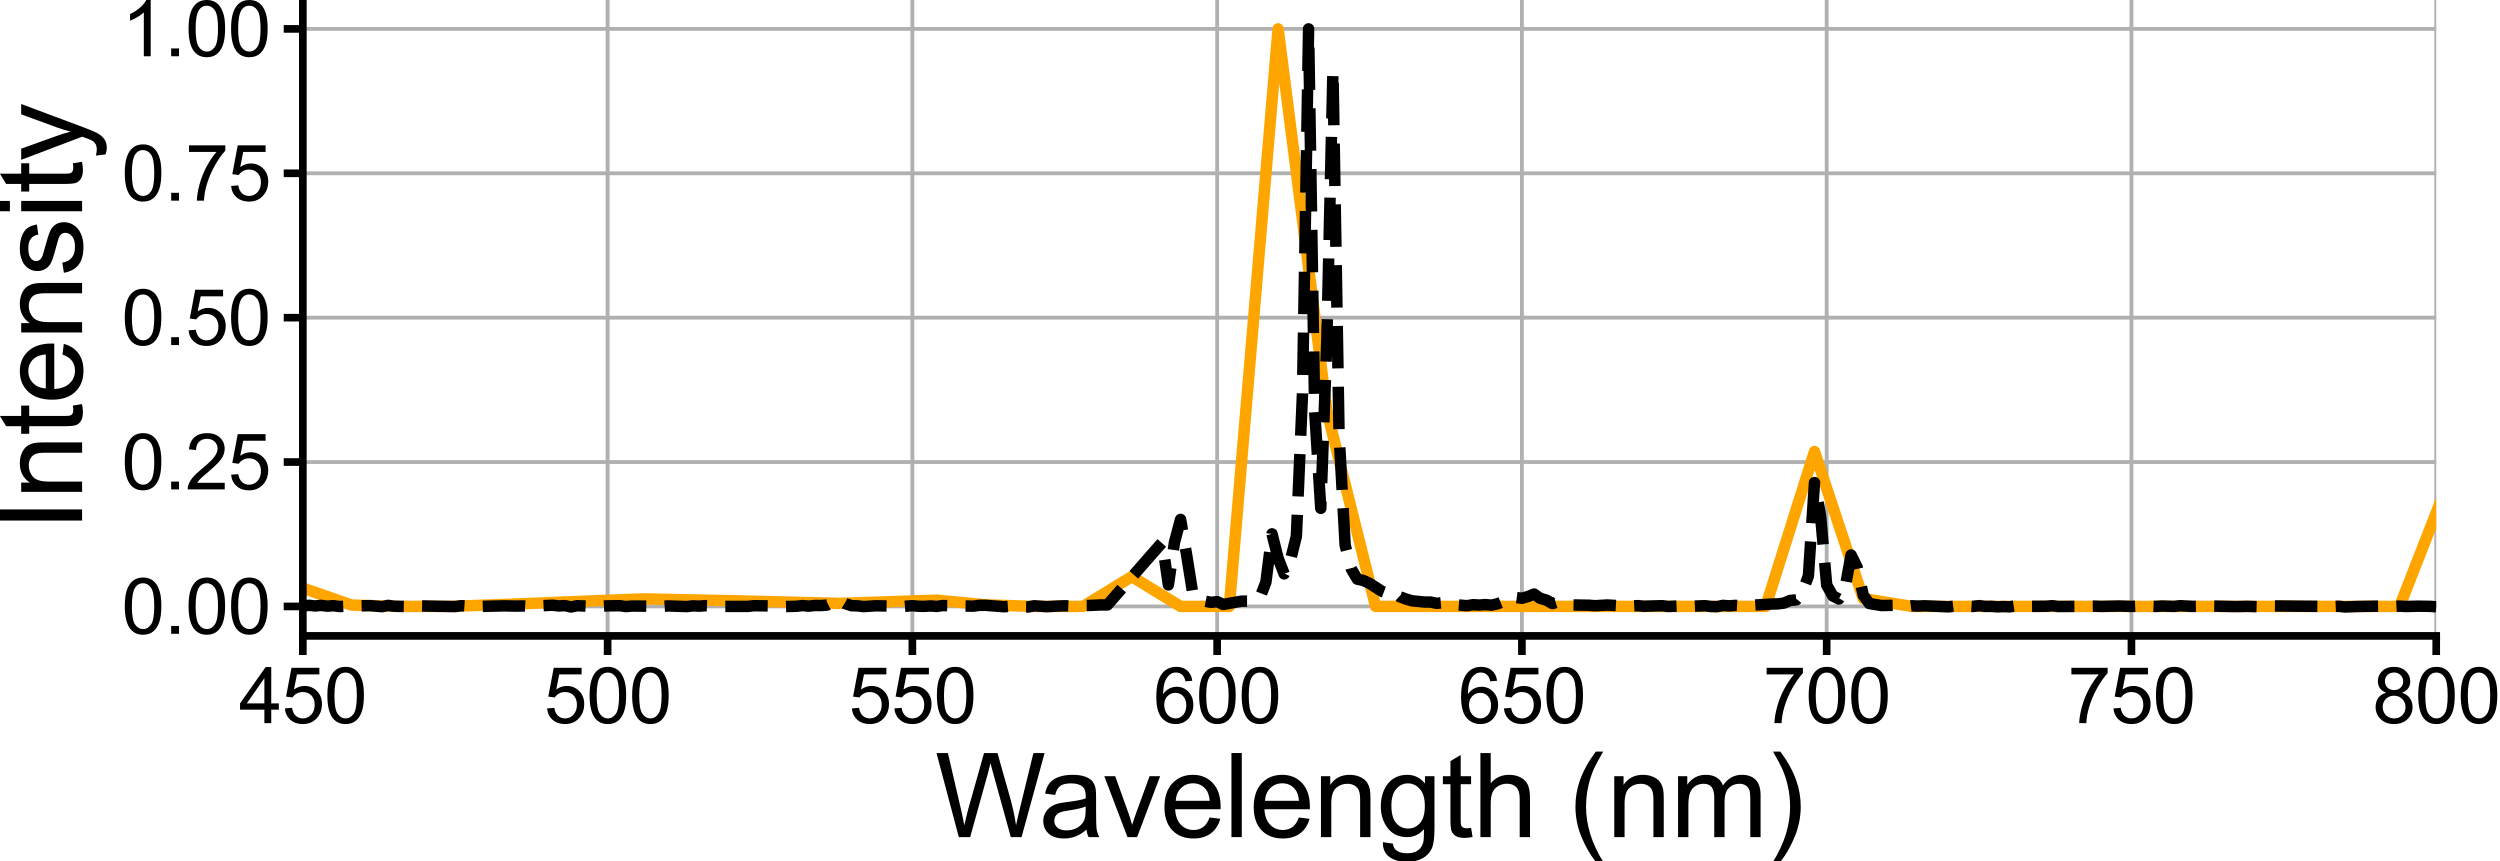 <?xml version="1.0" encoding="utf-8" standalone="no"?>
<!DOCTYPE svg PUBLIC "-//W3C//DTD SVG 1.1//EN"
  "http://www.w3.org/Graphics/SVG/1.1/DTD/svg11.dtd">
<svg xmlns:xlink="http://www.w3.org/1999/xlink" width="653.892pt" height="225.264pt" viewBox="0 0 653.892 225.264" xmlns="http://www.w3.org/2000/svg" version="1.1">
 <defs>
  <style type="text/css">*{stroke-linejoin: round; stroke-linecap: butt}</style>
 </defs>
 <g id="figure_1">
  <g id="patch_1">
   <path d="M 0 225.264 
L 653.892 225.264 
L 653.892 0 
L 0 0 
L 0 225.264 
z
" style="fill: none"/>
  </g>
  <g id="axes_1">
   <g id="patch_2">
    <path d="M 79.209 166.32 
L 637.209 166.32 
L 637.209 0 
L 79.209 0 
L 79.209 166.32 
z
" style="fill: none"/>
   </g>
   <g id="matplotlib.axis_1">
    <g id="xtick_1">
     <g id="line2d_1">
      <path d="M 79.209 166.32 
L 79.209 0 
" clip-path="url(#p9543f2bf93)" style="fill: none; stroke: #b0b0b0; stroke-linecap: square"/>
     </g>
     <g id="line2d_2">
      <defs>
       <path id="m230156e167" d="M 0 0 
L 0 5 
" style="stroke: #000000; stroke-width: 2"/>
      </defs>
      <g>
       <use xlink:href="#m230156e167" x="79.209" y="166.32" style="stroke: #000000; stroke-width: 2"/>
      </g>
     </g>
     <g id="text_1">
      <!-- 450 -->
      <g transform="translate(62.527 189.136) scale(0.2 -0.2)">
       <defs>
        <path id="ArialMT-34" d="M 2069 0 
L 2069 1097 
L 81 1097 
L 81 1613 
L 2172 4581 
L 2631 4581 
L 2631 1613 
L 3250 1613 
L 3250 1097 
L 2631 1097 
L 2631 0 
L 2069 0 
z
M 2069 1613 
L 2069 3678 
L 634 1613 
L 2069 1613 
z
" transform="scale(0.016)"/>
        <path id="ArialMT-35" d="M 266 1200 
L 856 1250 
Q 922 819 1161 601 
Q 1400 384 1738 384 
Q 2144 384 2425 690 
Q 2706 997 2706 1503 
Q 2706 1984 2436 2262 
Q 2166 2541 1728 2541 
Q 1456 2541 1237 2417 
Q 1019 2294 894 2097 
L 366 2166 
L 809 4519 
L 3088 4519 
L 3088 3981 
L 1259 3981 
L 1013 2750 
Q 1425 3038 1878 3038 
Q 2478 3038 2890 2622 
Q 3303 2206 3303 1553 
Q 3303 931 2941 478 
Q 2500 -78 1738 -78 
Q 1113 -78 717 272 
Q 322 622 266 1200 
z
" transform="scale(0.016)"/>
        <path id="ArialMT-30" d="M 266 2259 
Q 266 3072 433 3567 
Q 600 4063 929 4331 
Q 1259 4600 1759 4600 
Q 2128 4600 2406 4451 
Q 2684 4303 2865 4023 
Q 3047 3744 3150 3342 
Q 3253 2941 3253 2259 
Q 3253 1453 3087 958 
Q 2922 463 2592 192 
Q 2263 -78 1759 -78 
Q 1097 -78 719 397 
Q 266 969 266 2259 
z
M 844 2259 
Q 844 1131 1108 757 
Q 1372 384 1759 384 
Q 2147 384 2411 759 
Q 2675 1134 2675 2259 
Q 2675 3391 2411 3762 
Q 2147 4134 1753 4134 
Q 1366 4134 1134 3806 
Q 844 3388 844 2259 
z
" transform="scale(0.016)"/>
       </defs>
       <use xlink:href="#ArialMT-34"/>
       <use xlink:href="#ArialMT-35" x="55.615"/>
       <use xlink:href="#ArialMT-30" x="111.23"/>
      </g>
     </g>
    </g>
    <g id="xtick_2">
     <g id="line2d_3">
      <path d="M 158.924 166.32 
L 158.924 0 
" clip-path="url(#p9543f2bf93)" style="fill: none; stroke: #b0b0b0; stroke-linecap: square"/>
     </g>
     <g id="line2d_4">
      <g>
       <use xlink:href="#m230156e167" x="158.924" y="166.32" style="stroke: #000000; stroke-width: 2"/>
      </g>
     </g>
     <g id="text_2">
      <!-- 500 -->
      <g transform="translate(142.241 189.136) scale(0.2 -0.2)">
       <use xlink:href="#ArialMT-35"/>
       <use xlink:href="#ArialMT-30" x="55.615"/>
       <use xlink:href="#ArialMT-30" x="111.23"/>
      </g>
     </g>
    </g>
    <g id="xtick_3">
     <g id="line2d_5">
      <path d="M 238.638 166.32 
L 238.638 0 
" clip-path="url(#p9543f2bf93)" style="fill: none; stroke: #b0b0b0; stroke-linecap: square"/>
     </g>
     <g id="line2d_6">
      <g>
       <use xlink:href="#m230156e167" x="238.638" y="166.32" style="stroke: #000000; stroke-width: 2"/>
      </g>
     </g>
     <g id="text_3">
      <!-- 550 -->
      <g transform="translate(221.955 189.136) scale(0.2 -0.2)">
       <use xlink:href="#ArialMT-35"/>
       <use xlink:href="#ArialMT-35" x="55.615"/>
       <use xlink:href="#ArialMT-30" x="111.23"/>
      </g>
     </g>
    </g>
    <g id="xtick_4">
     <g id="line2d_7">
      <path d="M 318.352 166.32 
L 318.352 0 
" clip-path="url(#p9543f2bf93)" style="fill: none; stroke: #b0b0b0; stroke-linecap: square"/>
     </g>
     <g id="line2d_8">
      <g>
       <use xlink:href="#m230156e167" x="318.352" y="166.32" style="stroke: #000000; stroke-width: 2"/>
      </g>
     </g>
     <g id="text_4">
      <!-- 600 -->
      <g transform="translate(301.669 189.136) scale(0.2 -0.2)">
       <defs>
        <path id="ArialMT-36" d="M 3184 3459 
L 2625 3416 
Q 2550 3747 2413 3897 
Q 2184 4138 1850 4138 
Q 1581 4138 1378 3988 
Q 1113 3794 959 3422 
Q 806 3050 800 2363 
Q 1003 2672 1297 2822 
Q 1591 2972 1913 2972 
Q 2475 2972 2870 2558 
Q 3266 2144 3266 1488 
Q 3266 1056 3080 686 
Q 2894 316 2569 119 
Q 2244 -78 1831 -78 
Q 1128 -78 684 439 
Q 241 956 241 2144 
Q 241 3472 731 4075 
Q 1159 4600 1884 4600 
Q 2425 4600 2770 4297 
Q 3116 3994 3184 3459 
z
M 888 1484 
Q 888 1194 1011 928 
Q 1134 663 1356 523 
Q 1578 384 1822 384 
Q 2178 384 2434 671 
Q 2691 959 2691 1453 
Q 2691 1928 2437 2201 
Q 2184 2475 1800 2475 
Q 1419 2475 1153 2201 
Q 888 1928 888 1484 
z
" transform="scale(0.016)"/>
       </defs>
       <use xlink:href="#ArialMT-36"/>
       <use xlink:href="#ArialMT-30" x="55.615"/>
       <use xlink:href="#ArialMT-30" x="111.23"/>
      </g>
     </g>
    </g>
    <g id="xtick_5">
     <g id="line2d_9">
      <path d="M 398.067 166.32 
L 398.067 0 
" clip-path="url(#p9543f2bf93)" style="fill: none; stroke: #b0b0b0; stroke-linecap: square"/>
     </g>
     <g id="line2d_10">
      <g>
       <use xlink:href="#m230156e167" x="398.067" y="166.32" style="stroke: #000000; stroke-width: 2"/>
      </g>
     </g>
     <g id="text_5">
      <!-- 650 -->
      <g transform="translate(381.384 189.136) scale(0.2 -0.2)">
       <use xlink:href="#ArialMT-36"/>
       <use xlink:href="#ArialMT-35" x="55.615"/>
       <use xlink:href="#ArialMT-30" x="111.23"/>
      </g>
     </g>
    </g>
    <g id="xtick_6">
     <g id="line2d_11">
      <path d="M 477.781 166.32 
L 477.781 0 
" clip-path="url(#p9543f2bf93)" style="fill: none; stroke: #b0b0b0; stroke-linecap: square"/>
     </g>
     <g id="line2d_12">
      <g>
       <use xlink:href="#m230156e167" x="477.781" y="166.32" style="stroke: #000000; stroke-width: 2"/>
      </g>
     </g>
     <g id="text_6">
      <!-- 700 -->
      <g transform="translate(461.098 189.136) scale(0.2 -0.2)">
       <defs>
        <path id="ArialMT-37" d="M 303 3981 
L 303 4522 
L 3269 4522 
L 3269 4084 
Q 2831 3619 2401 2847 
Q 1972 2075 1738 1259 
Q 1569 684 1522 0 
L 944 0 
Q 953 541 1156 1306 
Q 1359 2072 1739 2783 
Q 2119 3494 2547 3981 
L 303 3981 
z
" transform="scale(0.016)"/>
       </defs>
       <use xlink:href="#ArialMT-37"/>
       <use xlink:href="#ArialMT-30" x="55.615"/>
       <use xlink:href="#ArialMT-30" x="111.23"/>
      </g>
     </g>
    </g>
    <g id="xtick_7">
     <g id="line2d_13">
      <path d="M 557.495 166.32 
L 557.495 0 
" clip-path="url(#p9543f2bf93)" style="fill: none; stroke: #b0b0b0; stroke-linecap: square"/>
     </g>
     <g id="line2d_14">
      <g>
       <use xlink:href="#m230156e167" x="557.495" y="166.32" style="stroke: #000000; stroke-width: 2"/>
      </g>
     </g>
     <g id="text_7">
      <!-- 750 -->
      <g transform="translate(540.812 189.136) scale(0.2 -0.2)">
       <use xlink:href="#ArialMT-37"/>
       <use xlink:href="#ArialMT-35" x="55.615"/>
       <use xlink:href="#ArialMT-30" x="111.23"/>
      </g>
     </g>
    </g>
    <g id="xtick_8">
     <g id="line2d_15">
      <path d="M 637.209 166.32 
L 637.209 0 
" clip-path="url(#p9543f2bf93)" style="fill: none; stroke: #b0b0b0; stroke-linecap: square"/>
     </g>
     <g id="line2d_16">
      <g>
       <use xlink:href="#m230156e167" x="637.209" y="166.32" style="stroke: #000000; stroke-width: 2"/>
      </g>
     </g>
     <g id="text_8">
      <!-- 800 -->
      <g transform="translate(620.527 189.136) scale(0.2 -0.2)">
       <defs>
        <path id="ArialMT-38" d="M 1131 2484 
Q 781 2613 612 2850 
Q 444 3088 444 3419 
Q 444 3919 803 4259 
Q 1163 4600 1759 4600 
Q 2359 4600 2725 4251 
Q 3091 3903 3091 3403 
Q 3091 3084 2923 2848 
Q 2756 2613 2416 2484 
Q 2838 2347 3058 2040 
Q 3278 1734 3278 1309 
Q 3278 722 2862 322 
Q 2447 -78 1769 -78 
Q 1091 -78 675 323 
Q 259 725 259 1325 
Q 259 1772 486 2073 
Q 713 2375 1131 2484 
z
M 1019 3438 
Q 1019 3113 1228 2906 
Q 1438 2700 1772 2700 
Q 2097 2700 2305 2904 
Q 2513 3109 2513 3406 
Q 2513 3716 2298 3927 
Q 2084 4138 1766 4138 
Q 1444 4138 1231 3931 
Q 1019 3725 1019 3438 
z
M 838 1322 
Q 838 1081 952 856 
Q 1066 631 1291 507 
Q 1516 384 1775 384 
Q 2178 384 2440 643 
Q 2703 903 2703 1303 
Q 2703 1709 2433 1975 
Q 2163 2241 1756 2241 
Q 1359 2241 1098 1978 
Q 838 1716 838 1322 
z
" transform="scale(0.016)"/>
       </defs>
       <use xlink:href="#ArialMT-38"/>
       <use xlink:href="#ArialMT-30" x="55.615"/>
       <use xlink:href="#ArialMT-30" x="111.23"/>
      </g>
     </g>
    </g>
    <g id="text_9">
     <!-- Wavelength (nm) -->
     <g transform="translate(244.573 218.95) scale(0.3 -0.3)">
      <defs>
       <path id="ArialMT-57" d="M 1294 0 
L 78 4581 
L 700 4581 
L 1397 1578 
Q 1509 1106 1591 641 
Q 1766 1375 1797 1488 
L 2669 4581 
L 3400 4581 
L 4056 2263 
Q 4303 1400 4413 641 
Q 4500 1075 4641 1638 
L 5359 4581 
L 5969 4581 
L 4713 0 
L 4128 0 
L 3163 3491 
Q 3041 3928 3019 4028 
Q 2947 3713 2884 3491 
L 1913 0 
L 1294 0 
z
" transform="scale(0.016)"/>
       <path id="ArialMT-61" d="M 2588 409 
Q 2275 144 1986 34 
Q 1697 -75 1366 -75 
Q 819 -75 525 192 
Q 231 459 231 875 
Q 231 1119 342 1320 
Q 453 1522 633 1644 
Q 813 1766 1038 1828 
Q 1203 1872 1538 1913 
Q 2219 1994 2541 2106 
Q 2544 2222 2544 2253 
Q 2544 2597 2384 2738 
Q 2169 2928 1744 2928 
Q 1347 2928 1158 2789 
Q 969 2650 878 2297 
L 328 2372 
Q 403 2725 575 2942 
Q 747 3159 1072 3276 
Q 1397 3394 1825 3394 
Q 2250 3394 2515 3294 
Q 2781 3194 2906 3042 
Q 3031 2891 3081 2659 
Q 3109 2516 3109 2141 
L 3109 1391 
Q 3109 606 3145 398 
Q 3181 191 3288 0 
L 2700 0 
Q 2613 175 2588 409 
z
M 2541 1666 
Q 2234 1541 1622 1453 
Q 1275 1403 1131 1340 
Q 988 1278 909 1158 
Q 831 1038 831 891 
Q 831 666 1001 516 
Q 1172 366 1500 366 
Q 1825 366 2078 508 
Q 2331 650 2450 897 
Q 2541 1088 2541 1459 
L 2541 1666 
z
" transform="scale(0.016)"/>
       <path id="ArialMT-76" d="M 1344 0 
L 81 3319 
L 675 3319 
L 1388 1331 
Q 1503 1009 1600 663 
Q 1675 925 1809 1294 
L 2547 3319 
L 3125 3319 
L 1869 0 
L 1344 0 
z
" transform="scale(0.016)"/>
       <path id="ArialMT-65" d="M 2694 1069 
L 3275 997 
Q 3138 488 2766 206 
Q 2394 -75 1816 -75 
Q 1088 -75 661 373 
Q 234 822 234 1631 
Q 234 2469 665 2931 
Q 1097 3394 1784 3394 
Q 2450 3394 2872 2941 
Q 3294 2488 3294 1666 
Q 3294 1616 3291 1516 
L 816 1516 
Q 847 969 1125 678 
Q 1403 388 1819 388 
Q 2128 388 2347 550 
Q 2566 713 2694 1069 
z
M 847 1978 
L 2700 1978 
Q 2663 2397 2488 2606 
Q 2219 2931 1791 2931 
Q 1403 2931 1139 2672 
Q 875 2413 847 1978 
z
" transform="scale(0.016)"/>
       <path id="ArialMT-6c" d="M 409 0 
L 409 4581 
L 972 4581 
L 972 0 
L 409 0 
z
" transform="scale(0.016)"/>
       <path id="ArialMT-6e" d="M 422 0 
L 422 3319 
L 928 3319 
L 928 2847 
Q 1294 3394 1984 3394 
Q 2284 3394 2536 3286 
Q 2788 3178 2913 3003 
Q 3038 2828 3088 2588 
Q 3119 2431 3119 2041 
L 3119 0 
L 2556 0 
L 2556 2019 
Q 2556 2363 2490 2533 
Q 2425 2703 2258 2804 
Q 2091 2906 1866 2906 
Q 1506 2906 1245 2678 
Q 984 2450 984 1813 
L 984 0 
L 422 0 
z
" transform="scale(0.016)"/>
       <path id="ArialMT-67" d="M 319 -275 
L 866 -356 
Q 900 -609 1056 -725 
Q 1266 -881 1628 -881 
Q 2019 -881 2231 -725 
Q 2444 -569 2519 -288 
Q 2563 -116 2559 434 
Q 2191 0 1641 0 
Q 956 0 581 494 
Q 206 988 206 1678 
Q 206 2153 378 2554 
Q 550 2956 876 3175 
Q 1203 3394 1644 3394 
Q 2231 3394 2613 2919 
L 2613 3319 
L 3131 3319 
L 3131 450 
Q 3131 -325 2973 -648 
Q 2816 -972 2473 -1159 
Q 2131 -1347 1631 -1347 
Q 1038 -1347 672 -1080 
Q 306 -813 319 -275 
z
M 784 1719 
Q 784 1066 1043 766 
Q 1303 466 1694 466 
Q 2081 466 2343 764 
Q 2606 1063 2606 1700 
Q 2606 2309 2336 2618 
Q 2066 2928 1684 2928 
Q 1309 2928 1046 2623 
Q 784 2319 784 1719 
z
" transform="scale(0.016)"/>
       <path id="ArialMT-74" d="M 1650 503 
L 1731 6 
Q 1494 -44 1306 -44 
Q 1000 -44 831 53 
Q 663 150 594 308 
Q 525 466 525 972 
L 525 2881 
L 113 2881 
L 113 3319 
L 525 3319 
L 525 4141 
L 1084 4478 
L 1084 3319 
L 1650 3319 
L 1650 2881 
L 1084 2881 
L 1084 941 
Q 1084 700 1114 631 
Q 1144 563 1211 522 
Q 1278 481 1403 481 
Q 1497 481 1650 503 
z
" transform="scale(0.016)"/>
       <path id="ArialMT-68" d="M 422 0 
L 422 4581 
L 984 4581 
L 984 2938 
Q 1378 3394 1978 3394 
Q 2347 3394 2619 3248 
Q 2891 3103 3008 2847 
Q 3125 2591 3125 2103 
L 3125 0 
L 2563 0 
L 2563 2103 
Q 2563 2525 2380 2717 
Q 2197 2909 1863 2909 
Q 1613 2909 1392 2779 
Q 1172 2650 1078 2428 
Q 984 2206 984 1816 
L 984 0 
L 422 0 
z
" transform="scale(0.016)"/>
       <path id="ArialMT-20" transform="scale(0.016)"/>
       <path id="ArialMT-28" d="M 1497 -1347 
Q 1031 -759 709 28 
Q 388 816 388 1659 
Q 388 2403 628 3084 
Q 909 3875 1497 4659 
L 1900 4659 
Q 1522 4009 1400 3731 
Q 1209 3300 1100 2831 
Q 966 2247 966 1656 
Q 966 153 1900 -1347 
L 1497 -1347 
z
" transform="scale(0.016)"/>
       <path id="ArialMT-6d" d="M 422 0 
L 422 3319 
L 925 3319 
L 925 2853 
Q 1081 3097 1340 3245 
Q 1600 3394 1931 3394 
Q 2300 3394 2536 3241 
Q 2772 3088 2869 2813 
Q 3263 3394 3894 3394 
Q 4388 3394 4653 3120 
Q 4919 2847 4919 2278 
L 4919 0 
L 4359 0 
L 4359 2091 
Q 4359 2428 4304 2576 
Q 4250 2725 4106 2815 
Q 3963 2906 3769 2906 
Q 3419 2906 3187 2673 
Q 2956 2441 2956 1928 
L 2956 0 
L 2394 0 
L 2394 2156 
Q 2394 2531 2256 2718 
Q 2119 2906 1806 2906 
Q 1569 2906 1367 2781 
Q 1166 2656 1075 2415 
Q 984 2175 984 1722 
L 984 0 
L 422 0 
z
" transform="scale(0.016)"/>
       <path id="ArialMT-29" d="M 791 -1347 
L 388 -1347 
Q 1322 153 1322 1656 
Q 1322 2244 1188 2822 
Q 1081 3291 891 3722 
Q 769 4003 388 4659 
L 791 4659 
Q 1378 3875 1659 3084 
Q 1900 2403 1900 1659 
Q 1900 816 1576 28 
Q 1253 -759 791 -1347 
z
" transform="scale(0.016)"/>
      </defs>
      <use xlink:href="#ArialMT-57"/>
      <use xlink:href="#ArialMT-61" x="90.635"/>
      <use xlink:href="#ArialMT-76" x="146.25"/>
      <use xlink:href="#ArialMT-65" x="196.25"/>
      <use xlink:href="#ArialMT-6c" x="251.865"/>
      <use xlink:href="#ArialMT-65" x="274.082"/>
      <use xlink:href="#ArialMT-6e" x="329.697"/>
      <use xlink:href="#ArialMT-67" x="385.312"/>
      <use xlink:href="#ArialMT-74" x="440.928"/>
      <use xlink:href="#ArialMT-68" x="468.711"/>
      <use xlink:href="#ArialMT-20" x="524.326"/>
      <use xlink:href="#ArialMT-28" x="552.109"/>
      <use xlink:href="#ArialMT-6e" x="585.41"/>
      <use xlink:href="#ArialMT-6d" x="641.025"/>
      <use xlink:href="#ArialMT-29" x="724.326"/>
     </g>
    </g>
   </g>
   <g id="matplotlib.axis_2">
    <g id="ytick_1">
     <g id="line2d_17">
      <path d="M 79.209 158.614 
L 637.209 158.614 
" clip-path="url(#p9543f2bf93)" style="fill: none; stroke: #b0b0b0; stroke-linecap: square"/>
     </g>
     <g id="line2d_18">
      <defs>
       <path id="ma93a1e1697" d="M 0 0 
L -5 0 
" style="stroke: #000000; stroke-width: 2"/>
      </defs>
      <g>
       <use xlink:href="#ma93a1e1697" x="79.209" y="158.614" style="stroke: #000000; stroke-width: 2"/>
      </g>
     </g>
     <g id="text_10">
      <!-- 0.00 -->
      <g transform="translate(31.788 165.772) scale(0.2 -0.2)">
       <defs>
        <path id="ArialMT-2e" d="M 581 0 
L 581 641 
L 1222 641 
L 1222 0 
L 581 0 
z
" transform="scale(0.016)"/>
       </defs>
       <use xlink:href="#ArialMT-30"/>
       <use xlink:href="#ArialMT-2e" x="55.615"/>
       <use xlink:href="#ArialMT-30" x="83.398"/>
       <use xlink:href="#ArialMT-30" x="139.014"/>
      </g>
     </g>
    </g>
    <g id="ytick_2">
     <g id="line2d_19">
      <path d="M 79.209 120.851 
L 637.209 120.851 
" clip-path="url(#p9543f2bf93)" style="fill: none; stroke: #b0b0b0; stroke-linecap: square"/>
     </g>
     <g id="line2d_20">
      <g>
       <use xlink:href="#ma93a1e1697" x="79.209" y="120.851" style="stroke: #000000; stroke-width: 2"/>
      </g>
     </g>
     <g id="text_11">
      <!-- 0.25 -->
      <g transform="translate(31.788 128.008) scale(0.2 -0.2)">
       <defs>
        <path id="ArialMT-32" d="M 3222 541 
L 3222 0 
L 194 0 
Q 188 203 259 391 
Q 375 700 629 1000 
Q 884 1300 1366 1694 
Q 2113 2306 2375 2664 
Q 2638 3022 2638 3341 
Q 2638 3675 2398 3904 
Q 2159 4134 1775 4134 
Q 1369 4134 1125 3890 
Q 881 3647 878 3216 
L 300 3275 
Q 359 3922 746 4261 
Q 1134 4600 1788 4600 
Q 2447 4600 2831 4234 
Q 3216 3869 3216 3328 
Q 3216 3053 3103 2787 
Q 2991 2522 2730 2228 
Q 2469 1934 1863 1422 
Q 1356 997 1212 845 
Q 1069 694 975 541 
L 3222 541 
z
" transform="scale(0.016)"/>
       </defs>
       <use xlink:href="#ArialMT-30"/>
       <use xlink:href="#ArialMT-2e" x="55.615"/>
       <use xlink:href="#ArialMT-32" x="83.398"/>
       <use xlink:href="#ArialMT-35" x="139.014"/>
      </g>
     </g>
    </g>
    <g id="ytick_3">
     <g id="line2d_21">
      <path d="M 79.209 83.087 
L 637.209 83.087 
" clip-path="url(#p9543f2bf93)" style="fill: none; stroke: #b0b0b0; stroke-linecap: square"/>
     </g>
     <g id="line2d_22">
      <g>
       <use xlink:href="#ma93a1e1697" x="79.209" y="83.087" style="stroke: #000000; stroke-width: 2"/>
      </g>
     </g>
     <g id="text_12">
      <!-- 0.50 -->
      <g transform="translate(31.788 90.245) scale(0.2 -0.2)">
       <use xlink:href="#ArialMT-30"/>
       <use xlink:href="#ArialMT-2e" x="55.615"/>
       <use xlink:href="#ArialMT-35" x="83.398"/>
       <use xlink:href="#ArialMT-30" x="139.014"/>
      </g>
     </g>
    </g>
    <g id="ytick_4">
     <g id="line2d_23">
      <path d="M 79.209 45.324 
L 637.209 45.324 
" clip-path="url(#p9543f2bf93)" style="fill: none; stroke: #b0b0b0; stroke-linecap: square"/>
     </g>
     <g id="line2d_24">
      <g>
       <use xlink:href="#ma93a1e1697" x="79.209" y="45.324" style="stroke: #000000; stroke-width: 2"/>
      </g>
     </g>
     <g id="text_13">
      <!-- 0.75 -->
      <g transform="translate(31.788 52.481) scale(0.2 -0.2)">
       <use xlink:href="#ArialMT-30"/>
       <use xlink:href="#ArialMT-2e" x="55.615"/>
       <use xlink:href="#ArialMT-37" x="83.398"/>
       <use xlink:href="#ArialMT-35" x="139.014"/>
      </g>
     </g>
    </g>
    <g id="ytick_5">
     <g id="line2d_25">
      <path d="M 79.209 7.56 
L 637.209 7.56 
" clip-path="url(#p9543f2bf93)" style="fill: none; stroke: #b0b0b0; stroke-linecap: square"/>
     </g>
     <g id="line2d_26">
      <g>
       <use xlink:href="#ma93a1e1697" x="79.209" y="7.56" style="stroke: #000000; stroke-width: 2"/>
      </g>
     </g>
     <g id="text_14">
      <!-- 1.00 -->
      <g transform="translate(31.788 14.718) scale(0.2 -0.2)">
       <defs>
        <path id="ArialMT-31" d="M 2384 0 
L 1822 0 
L 1822 3584 
Q 1619 3391 1289 3197 
Q 959 3003 697 2906 
L 697 3450 
Q 1169 3672 1522 3987 
Q 1875 4303 2022 4600 
L 2384 4600 
L 2384 0 
z
" transform="scale(0.016)"/>
       </defs>
       <use xlink:href="#ArialMT-31"/>
       <use xlink:href="#ArialMT-2e" x="55.615"/>
       <use xlink:href="#ArialMT-30" x="83.398"/>
       <use xlink:href="#ArialMT-30" x="139.014"/>
      </g>
     </g>
    </g>
    <g id="text_15">
     <!-- Intensity -->
     <g transform="translate(21.473 139.019) rotate(-90) scale(0.3 -0.3)">
      <defs>
       <path id="ArialMT-49" d="M 597 0 
L 597 4581 
L 1203 4581 
L 1203 0 
L 597 0 
z
" transform="scale(0.016)"/>
       <path id="ArialMT-73" d="M 197 991 
L 753 1078 
Q 800 744 1014 566 
Q 1228 388 1613 388 
Q 2000 388 2187 545 
Q 2375 703 2375 916 
Q 2375 1106 2209 1216 
Q 2094 1291 1634 1406 
Q 1016 1563 777 1677 
Q 538 1791 414 1992 
Q 291 2194 291 2438 
Q 291 2659 392 2848 
Q 494 3038 669 3163 
Q 800 3259 1026 3326 
Q 1253 3394 1513 3394 
Q 1903 3394 2198 3281 
Q 2494 3169 2634 2976 
Q 2775 2784 2828 2463 
L 2278 2388 
Q 2241 2644 2061 2787 
Q 1881 2931 1553 2931 
Q 1166 2931 1000 2803 
Q 834 2675 834 2503 
Q 834 2394 903 2306 
Q 972 2216 1119 2156 
Q 1203 2125 1616 2013 
Q 2213 1853 2448 1751 
Q 2684 1650 2818 1456 
Q 2953 1263 2953 975 
Q 2953 694 2789 445 
Q 2625 197 2315 61 
Q 2006 -75 1616 -75 
Q 969 -75 630 194 
Q 291 463 197 991 
z
" transform="scale(0.016)"/>
       <path id="ArialMT-69" d="M 425 3934 
L 425 4581 
L 988 4581 
L 988 3934 
L 425 3934 
z
M 425 0 
L 425 3319 
L 988 3319 
L 988 0 
L 425 0 
z
" transform="scale(0.016)"/>
       <path id="ArialMT-79" d="M 397 -1278 
L 334 -750 
Q 519 -800 656 -800 
Q 844 -800 956 -737 
Q 1069 -675 1141 -563 
Q 1194 -478 1313 -144 
Q 1328 -97 1363 -6 
L 103 3319 
L 709 3319 
L 1400 1397 
Q 1534 1031 1641 628 
Q 1738 1016 1872 1384 
L 2581 3319 
L 3144 3319 
L 1881 -56 
Q 1678 -603 1566 -809 
Q 1416 -1088 1222 -1217 
Q 1028 -1347 759 -1347 
Q 597 -1347 397 -1278 
z
" transform="scale(0.016)"/>
      </defs>
      <use xlink:href="#ArialMT-49"/>
      <use xlink:href="#ArialMT-6e" x="27.783"/>
      <use xlink:href="#ArialMT-74" x="83.398"/>
      <use xlink:href="#ArialMT-65" x="111.182"/>
      <use xlink:href="#ArialMT-6e" x="166.797"/>
      <use xlink:href="#ArialMT-73" x="222.412"/>
      <use xlink:href="#ArialMT-69" x="272.412"/>
      <use xlink:href="#ArialMT-74" x="294.629"/>
      <use xlink:href="#ArialMT-79" x="322.412"/>
     </g>
    </g>
   </g>
   <g id="line2d_27">
    <path d="M 79.209 153.821 
L 91.964 158.266 
L 104.718 158.614 
L 117.472 158.614 
L 130.227 158.164 
L 142.981 157.658 
L 155.735 157.129 
L 168.489 156.649 
L 181.244 156.91 
L 193.998 157.186 
L 206.752 157.501 
L 219.507 157.826 
L 232.261 157.399 
L 245.015 156.972 
L 257.769 158.198 
L 270.524 158.614 
L 283.278 158.614 
L 296.032 150.822 
L 308.787 158.614 
L 321.541 158.614 
L 334.295 7.56 
L 347.049 107.488 
L 359.804 158.614 
L 372.558 158.614 
L 385.312 158.614 
L 398.067 158.614 
L 410.821 158.614 
L 423.575 158.614 
L 436.329 158.614 
L 449.084 158.614 
L 461.838 158.614 
L 474.592 118.117 
L 487.347 156.581 
L 500.101 158.614 
L 512.855 158.614 
L 525.609 158.614 
L 538.364 158.614 
L 551.118 158.614 
L 563.872 158.614 
L 576.627 158.614 
L 589.381 158.614 
L 602.135 158.614 
L 614.889 158.614 
L 627.644 158.614 
L 640.398 125.964 
" clip-path="url(#p9543f2bf93)" style="fill: none; stroke: #ffa500; stroke-width: 3; stroke-linecap: square"/>
   </g>
   <g id="line2d_28">
    <path d="M -0.505 158.447 
L 1.089 158.593 
L 2.684 158.447 
L 5.872 158.426 
L 7.467 158.572 
L 10.655 158.635 
L 12.249 158.405 
L 15.438 158.426 
L 17.032 158.677 
L 21.815 158.51 
L 23.409 158.656 
L 25.004 158.447 
L 26.598 158.364 
L 28.192 158.531 
L 32.975 158.51 
L 37.758 158.572 
L 39.352 158.447 
L 45.729 158.531 
L 47.324 158.364 
L 52.107 158.635 
L 55.295 158.405 
L 56.889 158.593 
L 58.484 158.656 
L 60.078 158.343 
L 61.672 158.531 
L 64.861 158.343 
L 66.455 158.593 
L 68.049 158.322 
L 69.644 158.531 
L 71.238 158.447 
L 72.832 158.614 
L 74.427 158.426 
L 79.209 158.51 
L 80.804 158.322 
L 82.398 158.489 
L 83.992 158.343 
L 85.587 158.551 
L 87.181 158.426 
L 88.775 158.635 
L 91.964 158.51 
L 96.747 158.405 
L 99.935 158.677 
L 101.529 158.343 
L 103.124 158.572 
L 107.907 158.677 
L 109.501 158.468 
L 114.284 158.572 
L 119.067 158.656 
L 120.661 158.426 
L 123.849 158.656 
L 131.821 158.468 
L 135.009 158.531 
L 136.604 158.489 
L 138.198 158.572 
L 144.575 158.301 
L 146.169 158.489 
L 147.764 158.405 
L 149.358 158.76 
L 150.952 158.426 
L 155.735 158.635 
L 158.924 158.468 
L 162.112 158.426 
L 163.707 158.656 
L 165.301 158.51 
L 173.272 158.593 
L 174.867 158.489 
L 179.649 158.656 
L 181.244 158.468 
L 182.838 158.551 
L 184.432 158.426 
L 189.215 158.614 
L 195.592 158.614 
L 197.187 158.426 
L 201.969 158.489 
L 203.564 158.697 
L 208.347 158.572 
L 209.941 158.385 
L 211.535 158.551 
L 213.129 158.364 
L 214.724 158.385 
L 216.318 158.259 
L 217.912 157.446 
L 219.507 156.925 
L 221.101 157.884 
L 222.695 158.426 
L 224.289 158.468 
L 225.884 158.656 
L 229.072 158.447 
L 233.855 158.531 
L 235.449 158.677 
L 238.638 158.426 
L 240.232 158.572 
L 241.827 158.593 
L 243.421 158.489 
L 245.015 158.614 
L 246.609 158.385 
L 254.581 158.551 
L 256.175 158.322 
L 257.769 158.322 
L 262.552 158.697 
L 265.741 158.447 
L 267.335 158.739 
L 268.929 158.76 
L 270.524 158.447 
L 273.712 158.677 
L 276.901 158.51 
L 278.495 158.447 
L 280.089 158.51 
L 281.684 158.385 
L 284.872 158.364 
L 288.061 158.218 
L 289.655 158.218 
L 304.004 141.846 
L 305.598 152.983 
L 307.192 141.846 
L 308.787 135.861 
L 310.381 145.204 
L 311.975 155.215 
L 313.569 156.466 
L 315.164 157.238 
L 316.758 157.55 
L 318.352 157.363 
L 319.947 158.093 
L 324.729 157.238 
L 327.918 157.238 
L 329.512 156.445 
L 331.107 152.253 
L 332.701 139.636 
L 334.295 146.017 
L 335.889 150.105 
L 337.484 146.706 
L 339.078 140.241 
L 340.672 103.014 
L 342.267 7.56 
L 343.861 107.54 
L 345.455 132.962 
L 347.049 88.666 
L 348.644 18.384 
L 350.238 113.442 
L 351.832 142.597 
L 353.427 148.791 
L 355.021 151.482 
L 356.615 151.836 
L 358.209 152.587 
L 361.398 154.631 
L 362.992 155.235 
L 364.587 154.61 
L 366.181 156.111 
L 367.775 156.695 
L 369.369 157.154 
L 372.558 157.467 
L 374.152 157.467 
L 375.747 157.801 
L 377.341 157.655 
L 378.935 158.176 
L 380.529 158.155 
L 383.718 158.426 
L 385.312 158.155 
L 386.907 158.259 
L 388.501 158.134 
L 390.095 158.28 
L 391.689 157.926 
L 393.284 157.279 
L 394.878 155.924 
L 396.472 156.278 
L 398.067 156.487 
L 399.661 156.028 
L 401.255 155.381 
L 402.849 156.508 
L 404.444 156.946 
L 406.038 157.863 
L 407.632 157.363 
L 410.821 158.218 
L 415.604 158.301 
L 417.198 158.426 
L 420.387 158.239 
L 423.575 158.426 
L 425.169 158.572 
L 428.358 158.405 
L 429.952 158.572 
L 434.735 158.426 
L 436.329 158.635 
L 439.518 158.489 
L 441.112 158.635 
L 445.895 158.426 
L 447.489 158.635 
L 449.084 158.677 
L 450.678 158.343 
L 452.272 158.468 
L 453.867 158.343 
L 457.055 158.531 
L 458.649 158.28 
L 463.432 157.988 
L 465.027 157.947 
L 466.621 157.738 
L 468.215 157.05 
L 469.809 156.904 
L 471.404 154.902 
L 472.998 150.647 
L 474.592 126.226 
L 476.187 134.943 
L 477.781 153.025 
L 479.375 155.861 
L 480.969 156.674 
L 482.564 153.963 
L 484.158 145.162 
L 485.752 148.395 
L 487.347 155.673 
L 488.941 157.863 
L 492.129 158.385 
L 496.912 158.28 
L 498.507 158.656 
L 500.101 158.447 
L 501.695 158.531 
L 503.289 158.447 
L 509.667 158.718 
L 511.261 158.531 
L 512.855 158.593 
L 514.449 158.51 
L 516.044 158.614 
L 517.638 158.405 
L 519.232 158.614 
L 520.827 158.593 
L 522.421 158.718 
L 524.015 158.656 
L 525.609 158.718 
L 527.204 158.468 
L 528.798 158.614 
L 535.175 158.572 
L 536.769 158.426 
L 538.364 158.635 
L 547.929 158.551 
L 549.524 158.614 
L 554.307 158.51 
L 557.495 158.614 
L 560.684 158.468 
L 563.872 158.614 
L 565.467 158.51 
L 568.655 158.614 
L 570.249 158.426 
L 573.438 158.614 
L 578.221 158.51 
L 584.598 158.656 
L 587.787 158.593 
L 590.975 158.697 
L 592.569 158.468 
L 610.107 158.635 
L 611.701 158.572 
L 613.295 158.76 
L 616.484 158.635 
L 622.861 158.531 
L 626.049 158.614 
L 627.644 158.531 
L 629.238 158.635 
L 632.427 158.551 
L 635.615 158.593 
L 637.209 158.718 
L 637.209 158.718 
" clip-path="url(#p9543f2bf93)" style="fill: none; stroke-dasharray: 11.1,4.8; stroke-dashoffset: 0; stroke: #000000; stroke-width: 3"/>
   </g>
   <g id="patch_3">
    <path d="M 79.209 166.32 
L 79.209 0 
" style="fill: none; stroke: #000000; stroke-width: 2; stroke-linejoin: miter; stroke-linecap: square"/>
   </g>
   <g id="patch_4">
    <path d="M 79.209 166.32 
L 637.209 166.32 
" style="fill: none; stroke: #000000; stroke-width: 2; stroke-linejoin: miter; stroke-linecap: square"/>
   </g>
  </g>
 </g>
 <defs>
  <clipPath id="p9543f2bf93">
   <rect x="79.209" y="0" width="558" height="166.32"/>
  </clipPath>
 </defs>
</svg>
